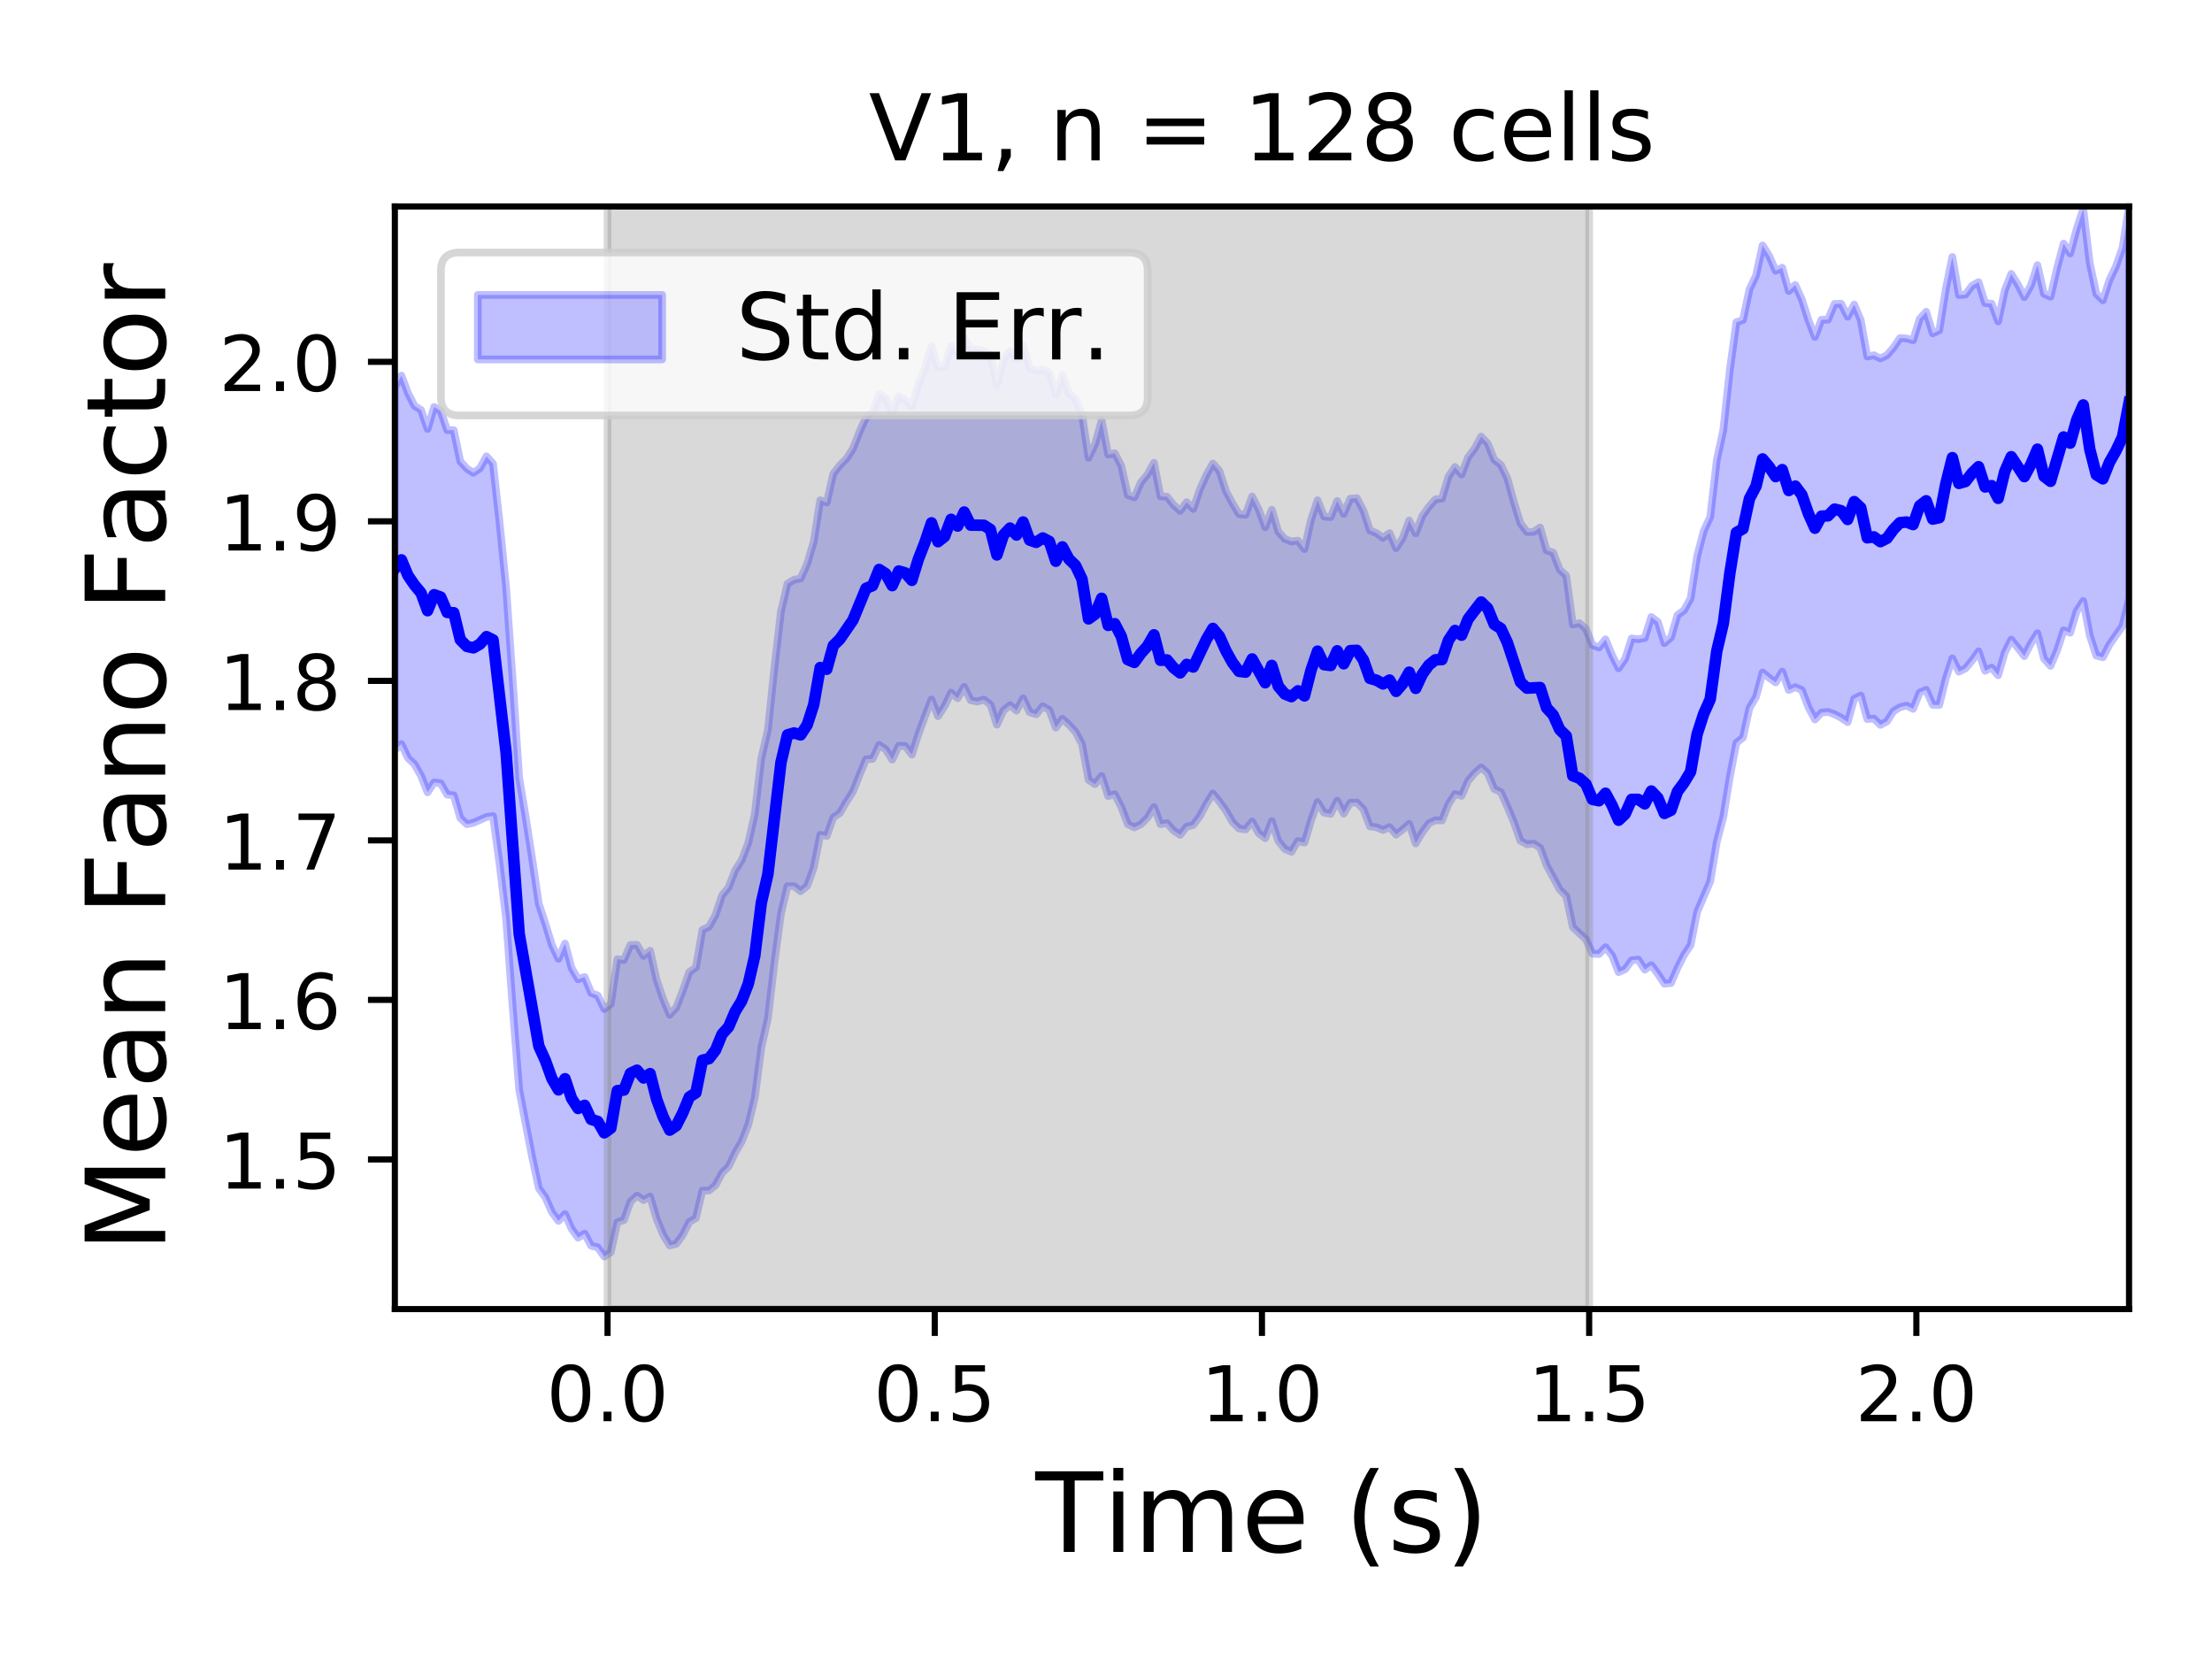 <?xml version="1.0" encoding="utf-8" standalone="no"?>
<!DOCTYPE svg PUBLIC "-//W3C//DTD SVG 1.1//EN"
  "http://www.w3.org/Graphics/SVG/1.1/DTD/svg11.dtd">
<!-- Created with matplotlib (https://matplotlib.org/) -->
<svg height="216pt" version="1.1" viewBox="0 0 288 216" width="288pt" xmlns="http://www.w3.org/2000/svg" xmlns:xlink="http://www.w3.org/1999/xlink">
 <defs>
  <style type="text/css">
*{stroke-linecap:butt;stroke-linejoin:round;}
  </style>
 </defs>
 <g id="figure_1">
  <g id="patch_1">
   <path d="M 0 216 
L 288 216 
L 288 0 
L 0 0 
z
" style="fill:#ffffff;"/>
  </g>
  <g id="axes_1">
   <g id="patch_2">
    <path d="M 51.41 170.44 
L 277.2 170.44 
L 277.2 26.88 
L 51.41 26.88 
z
" style="fill:#ffffff;"/>
   </g>
   <g id="PolyCollection_1">
    <defs>
     <path d="M 51.41 -165.577 
L 51.41 -118.359 
L 52.262 -119.114 
L 53.114 -117.32 
L 53.966 -116.5 
L 54.818 -114.998 
L 55.67 -112.841 
L 56.522 -114.127 
L 57.374 -114.02 
L 58.226 -112.541 
L 59.078 -112.455 
L 59.93 -109.5 
L 60.782 -108.689 
L 61.634 -108.869 
L 62.486 -109.247 
L 63.339 -109.632 
L 64.191 -109.759 
L 65.043 -103.553 
L 65.895 -96.433 
L 66.747 -84.932 
L 67.599 -74.127 
L 68.451 -69.656 
L 69.303 -65.283 
L 70.155 -61.294 
L 71.007 -60.107 
L 71.859 -58.182 
L 72.711 -57.038 
L 73.563 -57.94 
L 74.415 -56.023 
L 75.267 -54.857 
L 76.119 -55.382 
L 76.971 -53.804 
L 77.823 -53.605 
L 78.675 -52.396 
L 79.527 -52.961 
L 80.379 -56.876 
L 81.231 -57.145 
L 82.083 -59.54 
L 82.935 -60.335 
L 83.787 -59.758 
L 84.639 -60.212 
L 85.492 -57.316 
L 86.344 -55.234 
L 87.196 -53.839 
L 88.048 -54.046 
L 88.9 -55.223 
L 89.752 -56.908 
L 90.604 -57.401 
L 91.456 -60.986 
L 92.308 -60.987 
L 93.16 -61.684 
L 94.012 -63.283 
L 94.864 -64.126 
L 95.716 -65.911 
L 96.568 -67.382 
L 97.42 -69.535 
L 98.272 -73.061 
L 99.124 -79.612 
L 99.976 -83.377 
L 100.828 -90.677 
L 101.68 -97.063 
L 102.532 -100.629 
L 103.384 -100.62 
L 104.236 -99.961 
L 105.088 -100.649 
L 105.94 -103.004 
L 106.792 -107.308 
L 107.644 -107.165 
L 108.497 -109.56 
L 109.349 -110.148 
L 110.201 -111.606 
L 111.053 -112.936 
L 111.905 -115.094 
L 112.757 -117.15 
L 113.609 -117.194 
L 114.461 -119.012 
L 115.313 -118.433 
L 116.165 -117.094 
L 117.017 -118.903 
L 117.869 -118.864 
L 118.721 -117.753 
L 119.573 -120.405 
L 120.425 -122.73 
L 121.277 -124.925 
L 122.129 -122.757 
L 122.981 -124.051 
L 123.833 -125.819 
L 124.685 -125.101 
L 125.537 -126.578 
L 126.389 -124.825 
L 127.241 -124.653 
L 128.093 -124.925 
L 128.945 -124.281 
L 129.797 -121.647 
L 130.65 -123.494 
L 131.502 -124.196 
L 132.354 -123.481 
L 133.206 -125.081 
L 134.058 -123.271 
L 134.91 -122.996 
L 135.762 -124.049 
L 136.614 -123.558 
L 137.466 -121.262 
L 138.318 -122.421 
L 139.17 -121.642 
L 140.022 -120.726 
L 140.874 -119.131 
L 141.726 -114.46 
L 142.578 -113.909 
L 143.43 -114.975 
L 144.282 -112.343 
L 145.134 -112.603 
L 145.986 -110.95 
L 146.838 -108.695 
L 147.69 -108.271 
L 148.542 -108.684 
L 149.394 -109.526 
L 150.246 -110.929 
L 151.098 -108.682 
L 151.95 -108.828 
L 152.802 -107.856 
L 153.655 -107.298 
L 154.507 -108.375 
L 155.359 -108.583 
L 156.211 -109.737 
L 157.063 -111.31 
L 157.915 -112.699 
L 158.767 -111.632 
L 159.619 -110.461 
L 160.471 -108.974 
L 161.323 -108.129 
L 162.175 -108.006 
L 163.027 -109.045 
L 163.879 -107.515 
L 164.731 -106.873 
L 165.583 -109.093 
L 166.435 -106.514 
L 167.287 -105.453 
L 168.139 -105.097 
L 168.991 -106.501 
L 169.843 -106.293 
L 170.695 -109.17 
L 171.547 -111.577 
L 172.399 -110.183 
L 173.251 -110.039 
L 174.103 -111.751 
L 174.955 -110.062 
L 175.808 -111.495 
L 176.66 -111.514 
L 177.512 -110.635 
L 178.364 -108.409 
L 179.216 -108.288 
L 180.068 -107.934 
L 180.92 -108.314 
L 181.772 -107.337 
L 182.624 -108.006 
L 183.476 -108.739 
L 184.328 -106.19 
L 185.18 -107.634 
L 186.032 -108.793 
L 186.884 -109.203 
L 187.736 -109.172 
L 188.588 -111.313 
L 189.44 -112.619 
L 190.292 -112.378 
L 191.144 -114.336 
L 191.996 -115.343 
L 192.848 -116.088 
L 193.7 -115.329 
L 194.552 -113.277 
L 195.404 -112.879 
L 196.256 -110.986 
L 197.108 -108.934 
L 197.96 -106.531 
L 198.813 -106.073 
L 199.665 -106.161 
L 200.517 -105.642 
L 201.369 -103.334 
L 202.221 -101.785 
L 203.073 -100.188 
L 203.925 -99.318 
L 204.777 -95.308 
L 205.629 -94.484 
L 206.481 -93.722 
L 207.333 -91.829 
L 208.185 -91.785 
L 209.037 -92.677 
L 209.889 -91.603 
L 210.741 -89.43 
L 211.593 -89.805 
L 212.445 -90.971 
L 213.297 -91.063 
L 214.149 -89.75 
L 215.001 -90.348 
L 215.853 -89.206 
L 216.705 -87.921 
L 217.557 -88.002 
L 218.409 -89.977 
L 219.261 -91.666 
L 220.113 -92.959 
L 220.966 -97.255 
L 221.818 -99.266 
L 222.67 -101.24 
L 223.522 -106.373 
L 224.374 -109.644 
L 225.226 -114.889 
L 226.078 -119.284 
L 226.93 -119.976 
L 227.782 -123.841 
L 228.634 -125.27 
L 229.486 -128.442 
L 230.338 -127.756 
L 231.19 -127.145 
L 232.042 -128.567 
L 232.894 -126.165 
L 233.746 -126.536 
L 234.598 -126.16 
L 235.45 -123.938 
L 236.302 -122.329 
L 237.154 -123.226 
L 238.006 -123.31 
L 238.858 -123.003 
L 239.71 -122.564 
L 240.562 -121.976 
L 241.414 -125.028 
L 242.266 -125.451 
L 243.118 -122.378 
L 243.971 -122.446 
L 244.823 -121.622 
L 245.675 -122.071 
L 246.527 -123.406 
L 247.379 -123.919 
L 248.231 -124.128 
L 249.083 -123.709 
L 249.935 -125.821 
L 250.787 -126.188 
L 251.639 -124.233 
L 252.491 -124.203 
L 253.343 -127.675 
L 254.195 -130.279 
L 255.047 -128.546 
L 255.899 -128.969 
L 256.751 -129.988 
L 257.603 -131.194 
L 258.455 -128.664 
L 259.307 -129.077 
L 260.159 -128.079 
L 261.011 -131.021 
L 261.863 -132.728 
L 262.715 -131.671 
L 263.567 -130.576 
L 264.419 -132.231 
L 265.271 -133.554 
L 266.124 -130.248 
L 266.976 -129.305 
L 267.828 -131.306 
L 268.68 -133.929 
L 269.532 -133.615 
L 270.384 -136.448 
L 271.236 -137.754 
L 272.088 -133.268 
L 272.94 -130.643 
L 273.792 -130.418 
L 274.644 -132.073 
L 275.496 -133.288 
L 276.348 -134.493 
L 277.2 -138.051 
L 277.2 -189.12 
L 277.2 -189.12 
L 276.348 -183.727 
L 275.496 -181.317 
L 274.644 -179.526 
L 273.792 -176.9 
L 272.94 -177.734 
L 272.088 -181.731 
L 271.236 -188.799 
L 270.384 -186.187 
L 269.532 -182.992 
L 268.68 -184.282 
L 267.828 -181.093 
L 266.976 -177.362 
L 266.124 -177.734 
L 265.271 -181.477 
L 264.419 -178.819 
L 263.567 -177.314 
L 262.715 -178.966 
L 261.863 -180.343 
L 261.011 -178.155 
L 260.159 -174.152 
L 259.307 -176.467 
L 258.455 -176.537 
L 257.603 -179.27 
L 256.751 -178.795 
L 255.899 -177.641 
L 255.047 -177.579 
L 254.195 -182.543 
L 253.343 -178.356 
L 252.491 -172.997 
L 251.639 -172.592 
L 250.787 -175.408 
L 249.935 -174.456 
L 249.083 -171.696 
L 248.231 -171.935 
L 247.379 -171.987 
L 246.527 -170.733 
L 245.675 -169.743 
L 244.823 -169.333 
L 243.971 -169.754 
L 243.118 -169.576 
L 242.266 -174.323 
L 241.414 -176.348 
L 240.562 -174.758 
L 239.71 -176.451 
L 238.858 -176.426 
L 238.006 -174.376 
L 237.154 -174.367 
L 236.302 -172.127 
L 235.45 -174.332 
L 234.598 -177.003 
L 233.746 -178.895 
L 232.894 -178.105 
L 232.042 -181.143 
L 231.19 -180.747 
L 230.338 -182.698 
L 229.486 -184.044 
L 228.634 -180.127 
L 227.782 -178.334 
L 226.93 -174.328 
L 226.078 -174.045 
L 225.226 -167.846 
L 224.374 -160.012 
L 223.522 -156.076 
L 222.67 -148.692 
L 221.818 -146.843 
L 220.966 -143.58 
L 220.113 -138.077 
L 219.261 -136.526 
L 218.409 -135.92 
L 217.557 -133.005 
L 216.705 -132.26 
L 215.853 -135.006 
L 215.001 -135.669 
L 214.149 -132.937 
L 213.297 -132.778 
L 212.445 -132.872 
L 211.593 -130.217 
L 210.741 -128.984 
L 209.889 -130.68 
L 209.037 -132.76 
L 208.185 -131.698 
L 207.333 -132.016 
L 206.481 -134.13 
L 205.629 -134.874 
L 204.777 -134.684 
L 203.925 -141.044 
L 203.073 -141.832 
L 202.221 -144.046 
L 201.369 -144.335 
L 200.517 -147.329 
L 199.665 -146.741 
L 198.813 -146.732 
L 197.96 -147.871 
L 197.108 -150.627 
L 196.256 -153.714 
L 195.404 -155.476 
L 194.552 -156.138 
L 193.7 -158.246 
L 192.848 -159.151 
L 191.996 -157.586 
L 191.144 -156.46 
L 190.292 -154.215 
L 189.44 -155.21 
L 188.588 -153.947 
L 187.736 -151.069 
L 186.884 -150.984 
L 186.032 -150.008 
L 185.18 -148.801 
L 184.328 -146.556 
L 183.476 -148.231 
L 182.624 -145.939 
L 181.772 -144.627 
L 180.92 -146.596 
L 180.068 -145.974 
L 179.216 -146.591 
L 178.364 -146.94 
L 177.512 -149.521 
L 176.66 -151.147 
L 175.808 -151.077 
L 174.955 -149.095 
L 174.103 -150.779 
L 173.251 -148.67 
L 172.399 -148.733 
L 171.547 -150.865 
L 170.695 -148.317 
L 169.843 -144.498 
L 168.991 -145.608 
L 168.139 -145.498 
L 167.287 -145.823 
L 166.435 -146.786 
L 165.583 -149.631 
L 164.731 -147.343 
L 163.879 -149.666 
L 163.027 -151.361 
L 162.175 -148.975 
L 161.323 -149.062 
L 160.471 -150.464 
L 159.619 -152.049 
L 158.767 -154.674 
L 157.915 -155.658 
L 157.063 -154.148 
L 156.211 -152.242 
L 155.359 -149.728 
L 154.507 -150.618 
L 153.655 -149.477 
L 152.802 -150.246 
L 151.95 -151.33 
L 151.098 -151.377 
L 150.246 -155.754 
L 149.394 -154.212 
L 148.542 -153.182 
L 147.69 -151.24 
L 146.838 -151.537 
L 145.986 -155.37 
L 145.134 -156.992 
L 144.282 -156.81 
L 143.43 -161.224 
L 142.578 -158.164 
L 141.726 -156.381 
L 140.874 -162.076 
L 140.022 -164.054 
L 139.17 -164.767 
L 138.318 -167.175 
L 137.466 -164.593 
L 136.614 -167.467 
L 135.762 -167.866 
L 134.91 -167.778 
L 134.058 -168.095 
L 133.206 -170.992 
L 132.354 -169.198 
L 131.502 -170.294 
L 130.65 -169.194 
L 129.797 -165.856 
L 128.945 -169.858 
L 128.093 -170.3 
L 127.241 -170.527 
L 126.389 -170.428 
L 125.537 -172.085 
L 124.685 -169.921 
L 123.833 -170.956 
L 122.981 -168.234 
L 122.129 -168.185 
L 121.277 -170.925 
L 120.425 -168.044 
L 119.573 -166.01 
L 118.721 -163.128 
L 117.869 -163.952 
L 117.017 -164.408 
L 116.165 -162.408 
L 115.313 -164.179 
L 114.461 -164.705 
L 113.609 -162.302 
L 112.757 -161.645 
L 111.905 -159.744 
L 111.053 -157.595 
L 110.201 -156.26 
L 109.349 -155.418 
L 108.497 -154.334 
L 107.644 -150.567 
L 106.792 -150.871 
L 105.94 -145.449 
L 105.088 -142.561 
L 104.236 -140.673 
L 103.384 -140.518 
L 102.532 -140.007 
L 101.68 -136.386 
L 100.828 -129.062 
L 99.976 -120.947 
L 99.124 -117.287 
L 98.272 -110.027 
L 97.42 -106.234 
L 96.568 -104.001 
L 95.716 -102.68 
L 94.864 -100.478 
L 94.012 -99.423 
L 93.16 -96.861 
L 92.308 -95.337 
L 91.456 -94.935 
L 90.604 -90.033 
L 89.752 -89.434 
L 88.9 -87.018 
L 88.048 -84.816 
L 87.196 -83.875 
L 86.344 -85.92 
L 85.492 -88.436 
L 84.639 -92.215 
L 83.787 -91.539 
L 82.935 -92.985 
L 82.083 -92.974 
L 81.231 -91.003 
L 80.379 -91.12 
L 79.527 -85.271 
L 78.675 -84.616 
L 77.823 -86.384 
L 76.971 -86.717 
L 76.119 -88.792 
L 75.267 -88.503 
L 74.415 -89.962 
L 73.563 -93.151 
L 72.711 -91.155 
L 71.859 -92.942 
L 71.007 -95.731 
L 70.155 -98.31 
L 69.303 -104.085 
L 68.451 -109.581 
L 67.599 -114.709 
L 66.747 -127.442 
L 65.895 -139.549 
L 65.043 -147.968 
L 64.191 -155.622 
L 63.339 -156.591 
L 62.486 -155.022 
L 61.634 -154.436 
L 60.782 -154.993 
L 59.93 -155.921 
L 59.078 -159.99 
L 58.226 -159.99 
L 57.374 -162.5 
L 56.522 -163.008 
L 55.67 -160.14 
L 54.818 -162.61 
L 53.966 -163.16 
L 53.114 -164.828 
L 52.262 -167.096 
L 51.41 -165.577 
z
" id="mec19be8bbb" style="stroke:#0000ff;stroke-opacity:0.25;"/>
    </defs>
    <g clip-path="url(#p87fba5db5d)">
     <use style="fill:#0000ff;fill-opacity:0.25;stroke:#0000ff;stroke-opacity:0.25;" x="0" xlink:href="#mec19be8bbb" y="216"/>
    </g>
   </g>
   <g id="PolyCollection_2">
    <defs>
     <path d="M 79.101 -45.56 
L 79.101 -195.956 
L 206.907 -195.956 
L 206.907 -45.56 
L 206.907 -45.56 
L 79.101 -45.56 
z
" id="m554a698309" style="stroke:#808080;stroke-opacity:0.3;"/>
    </defs>
    <g clip-path="url(#p87fba5db5d)">
     <use style="fill:#808080;fill-opacity:0.3;stroke:#808080;stroke-opacity:0.3;" x="0" xlink:href="#m554a698309" y="216"/>
    </g>
   </g>
   <g id="matplotlib.axis_1">
    <g id="xtick_1">
     <g id="line2d_1">
      <defs>
       <path d="M 0 0 
L 0 3.5 
" id="m1510eb4ecc" style="stroke:#000000;stroke-width:0.8;"/>
      </defs>
      <g>
       <use style="stroke:#000000;stroke-width:0.8;" x="79.101" xlink:href="#m1510eb4ecc" y="170.44"/>
      </g>
     </g>
     <g id="text_1">
      <!-- 0.0 -->
      <defs>
       <path d="M 31.781 66.406 
Q 24.172 66.406 20.328 58.906 
Q 16.5 51.422 16.5 36.375 
Q 16.5 21.391 20.328 13.891 
Q 24.172 6.391 31.781 6.391 
Q 39.453 6.391 43.281 13.891 
Q 47.125 21.391 47.125 36.375 
Q 47.125 51.422 43.281 58.906 
Q 39.453 66.406 31.781 66.406 
z
M 31.781 74.219 
Q 44.047 74.219 50.516 64.516 
Q 56.984 54.828 56.984 36.375 
Q 56.984 17.969 50.516 8.266 
Q 44.047 -1.422 31.781 -1.422 
Q 19.531 -1.422 13.062 8.266 
Q 6.594 17.969 6.594 36.375 
Q 6.594 54.828 13.062 64.516 
Q 19.531 74.219 31.781 74.219 
z
" id="DejaVuSans-48"/>
       <path d="M 10.688 12.406 
L 21 12.406 
L 21 0 
L 10.688 0 
z
" id="DejaVuSans-46"/>
      </defs>
      <g transform="translate(71.15 185.038)scale(0.1 -0.1)">
       <use xlink:href="#DejaVuSans-48"/>
       <use x="63.623" xlink:href="#DejaVuSans-46"/>
       <use x="95.41" xlink:href="#DejaVuSans-48"/>
      </g>
     </g>
    </g>
    <g id="xtick_2">
     <g id="line2d_2">
      <g>
       <use style="stroke:#000000;stroke-width:0.8;" x="121.703" xlink:href="#m1510eb4ecc" y="170.44"/>
      </g>
     </g>
     <g id="text_2">
      <!-- 0.5 -->
      <defs>
       <path d="M 10.797 72.906 
L 49.516 72.906 
L 49.516 64.594 
L 19.828 64.594 
L 19.828 46.734 
Q 21.969 47.469 24.109 47.828 
Q 26.266 48.188 28.422 48.188 
Q 40.625 48.188 47.75 41.5 
Q 54.891 34.812 54.891 23.391 
Q 54.891 11.625 47.562 5.094 
Q 40.234 -1.422 26.906 -1.422 
Q 22.312 -1.422 17.547 -0.641 
Q 12.797 0.141 7.719 1.703 
L 7.719 11.625 
Q 12.109 9.234 16.797 8.062 
Q 21.484 6.891 26.703 6.891 
Q 35.156 6.891 40.078 11.328 
Q 45.016 15.766 45.016 23.391 
Q 45.016 31 40.078 35.438 
Q 35.156 39.891 26.703 39.891 
Q 22.75 39.891 18.812 39.016 
Q 14.891 38.141 10.797 36.281 
z
" id="DejaVuSans-53"/>
      </defs>
      <g transform="translate(113.752 185.038)scale(0.1 -0.1)">
       <use xlink:href="#DejaVuSans-48"/>
       <use x="63.623" xlink:href="#DejaVuSans-46"/>
       <use x="95.41" xlink:href="#DejaVuSans-53"/>
      </g>
     </g>
    </g>
    <g id="xtick_3">
     <g id="line2d_3">
      <g>
       <use style="stroke:#000000;stroke-width:0.8;" x="164.305" xlink:href="#m1510eb4ecc" y="170.44"/>
      </g>
     </g>
     <g id="text_3">
      <!-- 1.0 -->
      <defs>
       <path d="M 12.406 8.297 
L 28.516 8.297 
L 28.516 63.922 
L 10.984 60.406 
L 10.984 69.391 
L 28.422 72.906 
L 38.281 72.906 
L 38.281 8.297 
L 54.391 8.297 
L 54.391 0 
L 12.406 0 
z
" id="DejaVuSans-49"/>
      </defs>
      <g transform="translate(156.353 185.038)scale(0.1 -0.1)">
       <use xlink:href="#DejaVuSans-49"/>
       <use x="63.623" xlink:href="#DejaVuSans-46"/>
       <use x="95.41" xlink:href="#DejaVuSans-48"/>
      </g>
     </g>
    </g>
    <g id="xtick_4">
     <g id="line2d_4">
      <g>
       <use style="stroke:#000000;stroke-width:0.8;" x="206.907" xlink:href="#m1510eb4ecc" y="170.44"/>
      </g>
     </g>
     <g id="text_4">
      <!-- 1.5 -->
      <g transform="translate(198.955 185.038)scale(0.1 -0.1)">
       <use xlink:href="#DejaVuSans-49"/>
       <use x="63.623" xlink:href="#DejaVuSans-46"/>
       <use x="95.41" xlink:href="#DejaVuSans-53"/>
      </g>
     </g>
    </g>
    <g id="xtick_5">
     <g id="line2d_5">
      <g>
       <use style="stroke:#000000;stroke-width:0.8;" x="249.509" xlink:href="#m1510eb4ecc" y="170.44"/>
      </g>
     </g>
     <g id="text_5">
      <!-- 2.0 -->
      <defs>
       <path d="M 19.188 8.297 
L 53.609 8.297 
L 53.609 0 
L 7.328 0 
L 7.328 8.297 
Q 12.938 14.109 22.625 23.891 
Q 32.328 33.688 34.812 36.531 
Q 39.547 41.844 41.422 45.531 
Q 43.312 49.219 43.312 52.781 
Q 43.312 58.594 39.234 62.25 
Q 35.156 65.922 28.609 65.922 
Q 23.969 65.922 18.812 64.312 
Q 13.672 62.703 7.812 59.422 
L 7.812 69.391 
Q 13.766 71.781 18.938 73 
Q 24.125 74.219 28.422 74.219 
Q 39.75 74.219 46.484 68.547 
Q 53.219 62.891 53.219 53.422 
Q 53.219 48.922 51.531 44.891 
Q 49.859 40.875 45.406 35.406 
Q 44.188 33.984 37.641 27.219 
Q 31.109 20.453 19.188 8.297 
z
" id="DejaVuSans-50"/>
      </defs>
      <g transform="translate(241.557 185.038)scale(0.1 -0.1)">
       <use xlink:href="#DejaVuSans-50"/>
       <use x="63.623" xlink:href="#DejaVuSans-46"/>
       <use x="95.41" xlink:href="#DejaVuSans-48"/>
      </g>
     </g>
    </g>
    <g id="text_6">
     <!-- Time (s) -->
     <defs>
      <path d="M -0.297 72.906 
L 61.375 72.906 
L 61.375 64.594 
L 35.5 64.594 
L 35.5 0 
L 25.594 0 
L 25.594 64.594 
L -0.297 64.594 
z
" id="DejaVuSans-84"/>
      <path d="M 9.422 54.688 
L 18.406 54.688 
L 18.406 0 
L 9.422 0 
z
M 9.422 75.984 
L 18.406 75.984 
L 18.406 64.594 
L 9.422 64.594 
z
" id="DejaVuSans-105"/>
      <path d="M 52 44.188 
Q 55.375 50.25 60.062 53.125 
Q 64.75 56 71.094 56 
Q 79.641 56 84.281 50.016 
Q 88.922 44.047 88.922 33.016 
L 88.922 0 
L 79.891 0 
L 79.891 32.719 
Q 79.891 40.578 77.094 44.375 
Q 74.312 48.188 68.609 48.188 
Q 61.625 48.188 57.562 43.547 
Q 53.516 38.922 53.516 30.906 
L 53.516 0 
L 44.484 0 
L 44.484 32.719 
Q 44.484 40.625 41.703 44.406 
Q 38.922 48.188 33.109 48.188 
Q 26.219 48.188 22.156 43.531 
Q 18.109 38.875 18.109 30.906 
L 18.109 0 
L 9.078 0 
L 9.078 54.688 
L 18.109 54.688 
L 18.109 46.188 
Q 21.188 51.219 25.484 53.609 
Q 29.781 56 35.688 56 
Q 41.656 56 45.828 52.969 
Q 50 49.953 52 44.188 
z
" id="DejaVuSans-109"/>
      <path d="M 56.203 29.594 
L 56.203 25.203 
L 14.891 25.203 
Q 15.484 15.922 20.484 11.062 
Q 25.484 6.203 34.422 6.203 
Q 39.594 6.203 44.453 7.469 
Q 49.312 8.734 54.109 11.281 
L 54.109 2.781 
Q 49.266 0.734 44.188 -0.344 
Q 39.109 -1.422 33.891 -1.422 
Q 20.797 -1.422 13.156 6.188 
Q 5.516 13.812 5.516 26.812 
Q 5.516 40.234 12.766 48.109 
Q 20.016 56 32.328 56 
Q 43.359 56 49.781 48.891 
Q 56.203 41.797 56.203 29.594 
z
M 47.219 32.234 
Q 47.125 39.594 43.094 43.984 
Q 39.062 48.391 32.422 48.391 
Q 24.906 48.391 20.391 44.141 
Q 15.875 39.891 15.188 32.172 
z
" id="DejaVuSans-101"/>
      <path id="DejaVuSans-32"/>
      <path d="M 31 75.875 
Q 24.469 64.656 21.281 53.656 
Q 18.109 42.672 18.109 31.391 
Q 18.109 20.125 21.312 9.062 
Q 24.516 -2 31 -13.188 
L 23.188 -13.188 
Q 15.875 -1.703 12.234 9.375 
Q 8.594 20.453 8.594 31.391 
Q 8.594 42.281 12.203 53.312 
Q 15.828 64.359 23.188 75.875 
z
" id="DejaVuSans-40"/>
      <path d="M 44.281 53.078 
L 44.281 44.578 
Q 40.484 46.531 36.375 47.5 
Q 32.281 48.484 27.875 48.484 
Q 21.188 48.484 17.844 46.438 
Q 14.5 44.391 14.5 40.281 
Q 14.5 37.156 16.891 35.375 
Q 19.281 33.594 26.516 31.984 
L 29.594 31.297 
Q 39.156 29.25 43.188 25.516 
Q 47.219 21.781 47.219 15.094 
Q 47.219 7.469 41.188 3.016 
Q 35.156 -1.422 24.609 -1.422 
Q 20.219 -1.422 15.453 -0.562 
Q 10.688 0.297 5.422 2 
L 5.422 11.281 
Q 10.406 8.688 15.234 7.391 
Q 20.062 6.109 24.812 6.109 
Q 31.156 6.109 34.562 8.281 
Q 37.984 10.453 37.984 14.406 
Q 37.984 18.062 35.516 20.016 
Q 33.062 21.969 24.703 23.781 
L 21.578 24.516 
Q 13.234 26.266 9.516 29.906 
Q 5.812 33.547 5.812 39.891 
Q 5.812 47.609 11.281 51.797 
Q 16.75 56 26.812 56 
Q 31.781 56 36.172 55.266 
Q 40.578 54.547 44.281 53.078 
z
" id="DejaVuSans-115"/>
      <path d="M 8.016 75.875 
L 15.828 75.875 
Q 23.141 64.359 26.781 53.312 
Q 30.422 42.281 30.422 31.391 
Q 30.422 20.453 26.781 9.375 
Q 23.141 -1.703 15.828 -13.188 
L 8.016 -13.188 
Q 14.5 -2 17.703 9.062 
Q 20.906 20.125 20.906 31.391 
Q 20.906 42.672 17.703 53.656 
Q 14.5 64.656 8.016 75.875 
z
" id="DejaVuSans-41"/>
     </defs>
     <g transform="translate(134.81 202.06)scale(0.144 -0.144)">
      <use xlink:href="#DejaVuSans-84"/>
      <use x="61.037" xlink:href="#DejaVuSans-105"/>
      <use x="88.82" xlink:href="#DejaVuSans-109"/>
      <use x="186.232" xlink:href="#DejaVuSans-101"/>
      <use x="247.756" xlink:href="#DejaVuSans-32"/>
      <use x="279.543" xlink:href="#DejaVuSans-40"/>
      <use x="318.557" xlink:href="#DejaVuSans-115"/>
      <use x="370.656" xlink:href="#DejaVuSans-41"/>
     </g>
    </g>
   </g>
   <g id="matplotlib.axis_2">
    <g id="ytick_1">
     <g id="line2d_6">
      <defs>
       <path d="M 0 0 
L -3.5 0 
" id="meaa78fe9c7" style="stroke:#000000;stroke-width:0.8;"/>
      </defs>
      <g>
       <use style="stroke:#000000;stroke-width:0.8;" x="51.41" xlink:href="#meaa78fe9c7" y="150.954"/>
      </g>
     </g>
     <g id="text_7">
      <!-- 1.5 -->
      <g transform="translate(28.507 154.754)scale(0.1 -0.1)">
       <use xlink:href="#DejaVuSans-49"/>
       <use x="63.623" xlink:href="#DejaVuSans-46"/>
       <use x="95.41" xlink:href="#DejaVuSans-53"/>
      </g>
     </g>
    </g>
    <g id="ytick_2">
     <g id="line2d_7">
      <g>
       <use style="stroke:#000000;stroke-width:0.8;" x="51.41" xlink:href="#meaa78fe9c7" y="130.185"/>
      </g>
     </g>
     <g id="text_8">
      <!-- 1.6 -->
      <defs>
       <path d="M 33.016 40.375 
Q 26.375 40.375 22.484 35.828 
Q 18.609 31.297 18.609 23.391 
Q 18.609 15.531 22.484 10.953 
Q 26.375 6.391 33.016 6.391 
Q 39.656 6.391 43.531 10.953 
Q 47.406 15.531 47.406 23.391 
Q 47.406 31.297 43.531 35.828 
Q 39.656 40.375 33.016 40.375 
z
M 52.594 71.297 
L 52.594 62.312 
Q 48.875 64.062 45.094 64.984 
Q 41.312 65.922 37.594 65.922 
Q 27.828 65.922 22.672 59.328 
Q 17.531 52.734 16.797 39.406 
Q 19.672 43.656 24.016 45.922 
Q 28.375 48.188 33.594 48.188 
Q 44.578 48.188 50.953 41.516 
Q 57.328 34.859 57.328 23.391 
Q 57.328 12.156 50.688 5.359 
Q 44.047 -1.422 33.016 -1.422 
Q 20.359 -1.422 13.672 8.266 
Q 6.984 17.969 6.984 36.375 
Q 6.984 53.656 15.188 63.938 
Q 23.391 74.219 37.203 74.219 
Q 40.922 74.219 44.703 73.484 
Q 48.484 72.75 52.594 71.297 
z
" id="DejaVuSans-54"/>
      </defs>
      <g transform="translate(28.507 133.985)scale(0.1 -0.1)">
       <use xlink:href="#DejaVuSans-49"/>
       <use x="63.623" xlink:href="#DejaVuSans-46"/>
       <use x="95.41" xlink:href="#DejaVuSans-54"/>
      </g>
     </g>
    </g>
    <g id="ytick_3">
     <g id="line2d_8">
      <g>
       <use style="stroke:#000000;stroke-width:0.8;" x="51.41" xlink:href="#meaa78fe9c7" y="109.417"/>
      </g>
     </g>
     <g id="text_9">
      <!-- 1.7 -->
      <defs>
       <path d="M 8.203 72.906 
L 55.078 72.906 
L 55.078 68.703 
L 28.609 0 
L 18.312 0 
L 43.219 64.594 
L 8.203 64.594 
z
" id="DejaVuSans-55"/>
      </defs>
      <g transform="translate(28.507 113.216)scale(0.1 -0.1)">
       <use xlink:href="#DejaVuSans-49"/>
       <use x="63.623" xlink:href="#DejaVuSans-46"/>
       <use x="95.41" xlink:href="#DejaVuSans-55"/>
      </g>
     </g>
    </g>
    <g id="ytick_4">
     <g id="line2d_9">
      <g>
       <use style="stroke:#000000;stroke-width:0.8;" x="51.41" xlink:href="#meaa78fe9c7" y="88.648"/>
      </g>
     </g>
     <g id="text_10">
      <!-- 1.8 -->
      <defs>
       <path d="M 31.781 34.625 
Q 24.75 34.625 20.719 30.859 
Q 16.703 27.094 16.703 20.516 
Q 16.703 13.922 20.719 10.156 
Q 24.75 6.391 31.781 6.391 
Q 38.812 6.391 42.859 10.172 
Q 46.922 13.969 46.922 20.516 
Q 46.922 27.094 42.891 30.859 
Q 38.875 34.625 31.781 34.625 
z
M 21.922 38.812 
Q 15.578 40.375 12.031 44.719 
Q 8.5 49.078 8.5 55.328 
Q 8.5 64.062 14.719 69.141 
Q 20.953 74.219 31.781 74.219 
Q 42.672 74.219 48.875 69.141 
Q 55.078 64.062 55.078 55.328 
Q 55.078 49.078 51.531 44.719 
Q 48 40.375 41.703 38.812 
Q 48.828 37.156 52.797 32.312 
Q 56.781 27.484 56.781 20.516 
Q 56.781 9.906 50.312 4.234 
Q 43.844 -1.422 31.781 -1.422 
Q 19.734 -1.422 13.25 4.234 
Q 6.781 9.906 6.781 20.516 
Q 6.781 27.484 10.781 32.312 
Q 14.797 37.156 21.922 38.812 
z
M 18.312 54.391 
Q 18.312 48.734 21.844 45.562 
Q 25.391 42.391 31.781 42.391 
Q 38.141 42.391 41.719 45.562 
Q 45.312 48.734 45.312 54.391 
Q 45.312 60.062 41.719 63.234 
Q 38.141 66.406 31.781 66.406 
Q 25.391 66.406 21.844 63.234 
Q 18.312 60.062 18.312 54.391 
z
" id="DejaVuSans-56"/>
      </defs>
      <g transform="translate(28.507 92.447)scale(0.1 -0.1)">
       <use xlink:href="#DejaVuSans-49"/>
       <use x="63.623" xlink:href="#DejaVuSans-46"/>
       <use x="95.41" xlink:href="#DejaVuSans-56"/>
      </g>
     </g>
    </g>
    <g id="ytick_5">
     <g id="line2d_10">
      <g>
       <use style="stroke:#000000;stroke-width:0.8;" x="51.41" xlink:href="#meaa78fe9c7" y="67.879"/>
      </g>
     </g>
     <g id="text_11">
      <!-- 1.9 -->
      <defs>
       <path d="M 10.984 1.516 
L 10.984 10.5 
Q 14.703 8.734 18.5 7.812 
Q 22.312 6.891 25.984 6.891 
Q 35.75 6.891 40.891 13.453 
Q 46.047 20.016 46.781 33.406 
Q 43.953 29.203 39.594 26.953 
Q 35.25 24.703 29.984 24.703 
Q 19.047 24.703 12.672 31.312 
Q 6.297 37.938 6.297 49.422 
Q 6.297 60.641 12.938 67.422 
Q 19.578 74.219 30.609 74.219 
Q 43.266 74.219 49.922 64.516 
Q 56.594 54.828 56.594 36.375 
Q 56.594 19.141 48.406 8.859 
Q 40.234 -1.422 26.422 -1.422 
Q 22.703 -1.422 18.891 -0.688 
Q 15.094 0.047 10.984 1.516 
z
M 30.609 32.422 
Q 37.25 32.422 41.125 36.953 
Q 45.016 41.5 45.016 49.422 
Q 45.016 57.281 41.125 61.844 
Q 37.25 66.406 30.609 66.406 
Q 23.969 66.406 20.094 61.844 
Q 16.219 57.281 16.219 49.422 
Q 16.219 41.5 20.094 36.953 
Q 23.969 32.422 30.609 32.422 
z
" id="DejaVuSans-57"/>
      </defs>
      <g transform="translate(28.507 71.678)scale(0.1 -0.1)">
       <use xlink:href="#DejaVuSans-49"/>
       <use x="63.623" xlink:href="#DejaVuSans-46"/>
       <use x="95.41" xlink:href="#DejaVuSans-57"/>
      </g>
     </g>
    </g>
    <g id="ytick_6">
     <g id="line2d_11">
      <g>
       <use style="stroke:#000000;stroke-width:0.8;" x="51.41" xlink:href="#meaa78fe9c7" y="47.11"/>
      </g>
     </g>
     <g id="text_12">
      <!-- 2.0 -->
      <g transform="translate(28.507 50.909)scale(0.1 -0.1)">
       <use xlink:href="#DejaVuSans-50"/>
       <use x="63.623" xlink:href="#DejaVuSans-46"/>
       <use x="95.41" xlink:href="#DejaVuSans-48"/>
      </g>
     </g>
    </g>
    <g id="text_13">
     <!-- Mean Fano Factor -->
     <defs>
      <path d="M 9.812 72.906 
L 24.516 72.906 
L 43.109 23.297 
L 61.812 72.906 
L 76.516 72.906 
L 76.516 0 
L 66.891 0 
L 66.891 64.016 
L 48.094 14.016 
L 38.188 14.016 
L 19.391 64.016 
L 19.391 0 
L 9.812 0 
z
" id="DejaVuSans-77"/>
      <path d="M 34.281 27.484 
Q 23.391 27.484 19.188 25 
Q 14.984 22.516 14.984 16.5 
Q 14.984 11.719 18.141 8.906 
Q 21.297 6.109 26.703 6.109 
Q 34.188 6.109 38.703 11.406 
Q 43.219 16.703 43.219 25.484 
L 43.219 27.484 
z
M 52.203 31.203 
L 52.203 0 
L 43.219 0 
L 43.219 8.297 
Q 40.141 3.328 35.547 0.953 
Q 30.953 -1.422 24.312 -1.422 
Q 15.922 -1.422 10.953 3.297 
Q 6 8.016 6 15.922 
Q 6 25.141 12.172 29.828 
Q 18.359 34.516 30.609 34.516 
L 43.219 34.516 
L 43.219 35.406 
Q 43.219 41.609 39.141 45 
Q 35.062 48.391 27.688 48.391 
Q 23 48.391 18.547 47.266 
Q 14.109 46.141 10.016 43.891 
L 10.016 52.203 
Q 14.938 54.109 19.578 55.047 
Q 24.219 56 28.609 56 
Q 40.484 56 46.344 49.844 
Q 52.203 43.703 52.203 31.203 
z
" id="DejaVuSans-97"/>
      <path d="M 54.891 33.016 
L 54.891 0 
L 45.906 0 
L 45.906 32.719 
Q 45.906 40.484 42.875 44.328 
Q 39.844 48.188 33.797 48.188 
Q 26.516 48.188 22.312 43.547 
Q 18.109 38.922 18.109 30.906 
L 18.109 0 
L 9.078 0 
L 9.078 54.688 
L 18.109 54.688 
L 18.109 46.188 
Q 21.344 51.125 25.703 53.562 
Q 30.078 56 35.797 56 
Q 45.219 56 50.047 50.172 
Q 54.891 44.344 54.891 33.016 
z
" id="DejaVuSans-110"/>
      <path d="M 9.812 72.906 
L 51.703 72.906 
L 51.703 64.594 
L 19.672 64.594 
L 19.672 43.109 
L 48.578 43.109 
L 48.578 34.812 
L 19.672 34.812 
L 19.672 0 
L 9.812 0 
z
" id="DejaVuSans-70"/>
      <path d="M 30.609 48.391 
Q 23.391 48.391 19.188 42.75 
Q 14.984 37.109 14.984 27.297 
Q 14.984 17.484 19.156 11.844 
Q 23.344 6.203 30.609 6.203 
Q 37.797 6.203 41.984 11.859 
Q 46.188 17.531 46.188 27.297 
Q 46.188 37.016 41.984 42.703 
Q 37.797 48.391 30.609 48.391 
z
M 30.609 56 
Q 42.328 56 49.016 48.375 
Q 55.719 40.766 55.719 27.297 
Q 55.719 13.875 49.016 6.219 
Q 42.328 -1.422 30.609 -1.422 
Q 18.844 -1.422 12.172 6.219 
Q 5.516 13.875 5.516 27.297 
Q 5.516 40.766 12.172 48.375 
Q 18.844 56 30.609 56 
z
" id="DejaVuSans-111"/>
      <path d="M 48.781 52.594 
L 48.781 44.188 
Q 44.969 46.297 41.141 47.344 
Q 37.312 48.391 33.406 48.391 
Q 24.656 48.391 19.812 42.844 
Q 14.984 37.312 14.984 27.297 
Q 14.984 17.281 19.812 11.734 
Q 24.656 6.203 33.406 6.203 
Q 37.312 6.203 41.141 7.25 
Q 44.969 8.297 48.781 10.406 
L 48.781 2.094 
Q 45.016 0.344 40.984 -0.531 
Q 36.969 -1.422 32.422 -1.422 
Q 20.062 -1.422 12.781 6.344 
Q 5.516 14.109 5.516 27.297 
Q 5.516 40.672 12.859 48.328 
Q 20.219 56 33.016 56 
Q 37.156 56 41.109 55.141 
Q 45.062 54.297 48.781 52.594 
z
" id="DejaVuSans-99"/>
      <path d="M 18.312 70.219 
L 18.312 54.688 
L 36.812 54.688 
L 36.812 47.703 
L 18.312 47.703 
L 18.312 18.016 
Q 18.312 11.328 20.141 9.422 
Q 21.969 7.516 27.594 7.516 
L 36.812 7.516 
L 36.812 0 
L 27.594 0 
Q 17.188 0 13.234 3.875 
Q 9.281 7.766 9.281 18.016 
L 9.281 47.703 
L 2.688 47.703 
L 2.688 54.688 
L 9.281 54.688 
L 9.281 70.219 
z
" id="DejaVuSans-116"/>
      <path d="M 41.109 46.297 
Q 39.594 47.172 37.812 47.578 
Q 36.031 48 33.891 48 
Q 26.266 48 22.188 43.047 
Q 18.109 38.094 18.109 28.812 
L 18.109 0 
L 9.078 0 
L 9.078 54.688 
L 18.109 54.688 
L 18.109 46.188 
Q 20.953 51.172 25.484 53.578 
Q 30.031 56 36.531 56 
Q 37.453 56 38.578 55.875 
Q 39.703 55.766 41.062 55.516 
z
" id="DejaVuSans-114"/>
     </defs>
     <g transform="translate(21.512 163.056)rotate(-90)scale(0.144 -0.144)">
      <use xlink:href="#DejaVuSans-77"/>
      <use x="86.279" xlink:href="#DejaVuSans-101"/>
      <use x="147.803" xlink:href="#DejaVuSans-97"/>
      <use x="209.082" xlink:href="#DejaVuSans-110"/>
      <use x="272.461" xlink:href="#DejaVuSans-32"/>
      <use x="304.248" xlink:href="#DejaVuSans-70"/>
      <use x="361.627" xlink:href="#DejaVuSans-97"/>
      <use x="422.906" xlink:href="#DejaVuSans-110"/>
      <use x="486.285" xlink:href="#DejaVuSans-111"/>
      <use x="547.467" xlink:href="#DejaVuSans-32"/>
      <use x="579.254" xlink:href="#DejaVuSans-70"/>
      <use x="636.633" xlink:href="#DejaVuSans-97"/>
      <use x="697.912" xlink:href="#DejaVuSans-99"/>
      <use x="752.893" xlink:href="#DejaVuSans-116"/>
      <use x="792.102" xlink:href="#DejaVuSans-111"/>
      <use x="853.283" xlink:href="#DejaVuSans-114"/>
     </g>
    </g>
   </g>
   <g id="line2d_12">
    <path clip-path="url(#p87fba5db5d)" d="M 51.41 74.032 
L 52.262 72.895 
L 53.114 74.926 
L 53.966 76.17 
L 54.818 77.196 
L 55.67 79.51 
L 56.522 77.432 
L 57.374 77.74 
L 58.226 79.735 
L 59.078 79.777 
L 59.93 83.29 
L 60.782 84.159 
L 61.634 84.348 
L 62.486 83.865 
L 63.339 82.888 
L 64.191 83.309 
L 65.895 98.009 
L 67.599 121.582 
L 70.155 136.198 
L 71.007 138.081 
L 71.859 140.438 
L 72.711 141.903 
L 73.563 140.455 
L 74.415 143.007 
L 75.267 144.32 
L 76.119 143.913 
L 76.971 145.74 
L 77.823 146.005 
L 78.675 147.494 
L 79.527 146.884 
L 80.379 142.002 
L 81.231 141.926 
L 82.083 139.743 
L 82.935 139.34 
L 83.787 140.352 
L 84.639 139.786 
L 85.492 143.124 
L 86.344 145.423 
L 87.196 147.143 
L 88.048 146.569 
L 88.9 144.88 
L 89.752 142.829 
L 90.604 142.283 
L 91.456 138.039 
L 92.308 137.838 
L 93.16 136.728 
L 94.012 134.647 
L 94.864 133.698 
L 95.716 131.705 
L 96.568 130.309 
L 97.42 128.116 
L 98.272 124.456 
L 99.124 117.55 
L 99.976 113.838 
L 101.68 99.276 
L 102.532 95.682 
L 103.384 95.431 
L 104.236 95.683 
L 105.088 94.395 
L 105.94 91.773 
L 106.792 86.91 
L 107.644 87.134 
L 108.497 84.053 
L 109.349 83.217 
L 111.053 80.734 
L 112.757 76.602 
L 113.609 76.252 
L 114.461 74.141 
L 115.313 74.694 
L 116.165 76.249 
L 117.017 74.345 
L 117.869 74.592 
L 118.721 75.559 
L 119.573 72.793 
L 120.425 70.613 
L 121.277 68.075 
L 122.129 70.529 
L 122.981 69.858 
L 123.833 67.613 
L 124.685 68.489 
L 125.537 66.668 
L 126.389 68.374 
L 128.093 68.387 
L 128.945 68.93 
L 129.797 72.249 
L 130.65 69.656 
L 131.502 68.755 
L 132.354 69.661 
L 133.206 67.964 
L 134.058 70.317 
L 134.91 70.613 
L 135.762 70.043 
L 136.614 70.488 
L 137.466 73.072 
L 138.318 71.202 
L 139.17 72.795 
L 140.022 73.61 
L 140.874 75.396 
L 141.726 80.579 
L 142.578 79.963 
L 143.43 77.9 
L 144.282 81.424 
L 145.134 81.202 
L 145.986 82.84 
L 146.838 85.884 
L 147.69 86.245 
L 148.542 85.067 
L 149.394 84.131 
L 150.246 82.658 
L 151.098 85.971 
L 151.95 85.921 
L 152.802 86.949 
L 153.655 87.612 
L 154.507 86.504 
L 155.359 86.844 
L 157.063 83.271 
L 157.915 81.821 
L 158.767 82.847 
L 159.619 84.745 
L 160.471 86.281 
L 161.323 87.405 
L 162.175 87.51 
L 163.027 85.797 
L 164.731 88.892 
L 165.583 86.638 
L 166.435 89.35 
L 167.287 90.362 
L 168.139 90.702 
L 168.991 89.946 
L 169.843 90.605 
L 170.695 87.256 
L 171.547 84.779 
L 172.399 86.542 
L 173.251 86.646 
L 174.103 84.735 
L 174.955 86.422 
L 175.808 84.714 
L 176.66 84.67 
L 177.512 85.922 
L 178.364 88.325 
L 179.216 88.56 
L 180.068 89.046 
L 180.92 88.545 
L 181.772 90.018 
L 182.624 89.028 
L 183.476 87.515 
L 184.328 89.627 
L 185.18 87.783 
L 186.032 86.6 
L 186.884 85.906 
L 187.736 85.88 
L 188.588 83.37 
L 189.44 82.085 
L 190.292 82.704 
L 191.144 80.602 
L 192.848 78.38 
L 193.7 79.213 
L 194.552 81.293 
L 195.404 81.822 
L 196.256 83.65 
L 197.96 88.799 
L 198.813 89.598 
L 200.517 89.514 
L 201.369 92.165 
L 202.221 93.084 
L 203.073 94.99 
L 203.925 95.819 
L 204.777 101.004 
L 205.629 101.321 
L 206.481 102.074 
L 207.333 104.078 
L 208.185 104.258 
L 209.037 103.281 
L 209.889 104.858 
L 210.741 106.793 
L 211.593 105.989 
L 212.445 104.078 
L 213.297 104.079 
L 214.149 104.657 
L 215.001 102.992 
L 215.853 103.894 
L 216.705 105.909 
L 217.557 105.496 
L 218.409 103.051 
L 219.261 101.904 
L 220.113 100.482 
L 220.966 95.582 
L 221.818 92.945 
L 222.67 91.034 
L 223.522 84.776 
L 224.374 81.172 
L 225.226 74.632 
L 226.078 69.336 
L 226.93 68.848 
L 227.782 64.912 
L 228.634 63.301 
L 229.486 59.757 
L 230.338 60.773 
L 231.19 62.054 
L 232.042 61.145 
L 232.894 63.865 
L 233.746 63.285 
L 234.598 64.419 
L 235.45 66.865 
L 236.302 68.772 
L 237.154 67.203 
L 238.006 67.157 
L 238.858 66.286 
L 239.71 66.493 
L 240.562 67.633 
L 241.414 65.312 
L 242.266 66.113 
L 243.118 70.023 
L 243.971 69.9 
L 244.823 70.522 
L 245.675 70.093 
L 246.527 68.931 
L 247.379 68.047 
L 248.231 67.968 
L 249.083 68.297 
L 249.935 65.861 
L 250.787 65.202 
L 251.639 67.587 
L 252.491 67.4 
L 253.343 62.985 
L 254.195 59.589 
L 255.047 62.938 
L 255.899 62.695 
L 256.751 61.609 
L 257.603 60.768 
L 258.455 63.4 
L 259.307 63.228 
L 260.159 64.884 
L 261.011 61.412 
L 261.863 59.464 
L 263.567 62.055 
L 264.419 60.475 
L 265.271 58.484 
L 266.124 62.009 
L 266.976 62.666 
L 268.68 56.894 
L 269.532 57.696 
L 270.384 54.683 
L 271.236 52.724 
L 272.088 58.501 
L 272.94 61.812 
L 273.792 62.341 
L 274.644 60.2 
L 275.496 58.698 
L 276.348 56.89 
L 277.2 52.414 
L 277.2 52.414 
" style="fill:none;stroke:#0000ff;stroke-linecap:square;stroke-width:1.5;"/>
   </g>
   <g id="patch_3">
    <path d="M 51.41 170.44 
L 51.41 26.88 
" style="fill:none;stroke:#000000;stroke-linecap:square;stroke-linejoin:miter;stroke-width:0.8;"/>
   </g>
   <g id="patch_4">
    <path d="M 277.2 170.44 
L 277.2 26.88 
" style="fill:none;stroke:#000000;stroke-linecap:square;stroke-linejoin:miter;stroke-width:0.8;"/>
   </g>
   <g id="patch_5">
    <path d="M 51.41 170.44 
L 277.2 170.44 
" style="fill:none;stroke:#000000;stroke-linecap:square;stroke-linejoin:miter;stroke-width:0.8;"/>
   </g>
   <g id="patch_6">
    <path d="M 51.41 26.88 
L 277.2 26.88 
" style="fill:none;stroke:#000000;stroke-linecap:square;stroke-linejoin:miter;stroke-width:0.8;"/>
   </g>
   <g id="text_14">
    <!-- V1, n = 128 cells -->
    <defs>
     <path d="M 28.609 0 
L 0.781 72.906 
L 11.078 72.906 
L 34.188 11.531 
L 57.328 72.906 
L 67.578 72.906 
L 39.797 0 
z
" id="DejaVuSans-86"/>
     <path d="M 11.719 12.406 
L 22.016 12.406 
L 22.016 4 
L 14.016 -11.625 
L 7.719 -11.625 
L 11.719 4 
z
" id="DejaVuSans-44"/>
     <path d="M 10.594 45.406 
L 73.188 45.406 
L 73.188 37.203 
L 10.594 37.203 
z
M 10.594 25.484 
L 73.188 25.484 
L 73.188 17.188 
L 10.594 17.188 
z
" id="DejaVuSans-61"/>
     <path d="M 9.422 75.984 
L 18.406 75.984 
L 18.406 0 
L 9.422 0 
z
" id="DejaVuSans-108"/>
    </defs>
    <g transform="translate(113.116 20.88)scale(0.12 -0.12)">
     <use xlink:href="#DejaVuSans-86"/>
     <use x="68.408" xlink:href="#DejaVuSans-49"/>
     <use x="132.031" xlink:href="#DejaVuSans-44"/>
     <use x="163.818" xlink:href="#DejaVuSans-32"/>
     <use x="195.605" xlink:href="#DejaVuSans-110"/>
     <use x="258.984" xlink:href="#DejaVuSans-32"/>
     <use x="290.771" xlink:href="#DejaVuSans-61"/>
     <use x="374.561" xlink:href="#DejaVuSans-32"/>
     <use x="406.348" xlink:href="#DejaVuSans-49"/>
     <use x="469.971" xlink:href="#DejaVuSans-50"/>
     <use x="533.594" xlink:href="#DejaVuSans-56"/>
     <use x="597.217" xlink:href="#DejaVuSans-32"/>
     <use x="629.004" xlink:href="#DejaVuSans-99"/>
     <use x="683.984" xlink:href="#DejaVuSans-101"/>
     <use x="745.508" xlink:href="#DejaVuSans-108"/>
     <use x="773.291" xlink:href="#DejaVuSans-108"/>
     <use x="801.074" xlink:href="#DejaVuSans-115"/>
    </g>
   </g>
   <g id="legend_1">
    <g id="patch_7">
     <path d="M 59.81 54.094 
L 147.022 54.094 
Q 149.422 54.094 149.422 51.694 
L 149.422 35.28 
Q 149.422 32.88 147.022 32.88 
L 59.81 32.88 
Q 57.41 32.88 57.41 35.28 
L 57.41 51.694 
Q 57.41 54.094 59.81 54.094 
z
" style="fill:#ffffff;opacity:0.8;stroke:#cccccc;stroke-linejoin:miter;"/>
    </g>
    <g id="patch_8">
     <path d="M 62.21 46.798 
L 86.21 46.798 
L 86.21 38.398 
L 62.21 38.398 
z
" style="fill:#0000ff;opacity:0.25;stroke:#0000ff;stroke-linejoin:miter;"/>
    </g>
    <g id="text_15">
     <!-- Std. Err. -->
     <defs>
      <path d="M 53.516 70.516 
L 53.516 60.891 
Q 47.906 63.578 42.922 64.891 
Q 37.938 66.219 33.297 66.219 
Q 25.25 66.219 20.875 63.094 
Q 16.5 59.969 16.5 54.203 
Q 16.5 49.359 19.406 46.891 
Q 22.312 44.438 30.422 42.922 
L 36.375 41.703 
Q 47.406 39.594 52.656 34.297 
Q 57.906 29 57.906 20.125 
Q 57.906 9.516 50.797 4.047 
Q 43.703 -1.422 29.984 -1.422 
Q 24.812 -1.422 18.969 -0.25 
Q 13.141 0.922 6.891 3.219 
L 6.891 13.375 
Q 12.891 10.016 18.656 8.297 
Q 24.422 6.594 29.984 6.594 
Q 38.422 6.594 43.016 9.906 
Q 47.609 13.234 47.609 19.391 
Q 47.609 24.75 44.312 27.781 
Q 41.016 30.812 33.5 32.328 
L 27.484 33.5 
Q 16.453 35.688 11.516 40.375 
Q 6.594 45.062 6.594 53.422 
Q 6.594 63.094 13.406 68.656 
Q 20.219 74.219 32.172 74.219 
Q 37.312 74.219 42.625 73.281 
Q 47.953 72.359 53.516 70.516 
z
" id="DejaVuSans-83"/>
      <path d="M 45.406 46.391 
L 45.406 75.984 
L 54.391 75.984 
L 54.391 0 
L 45.406 0 
L 45.406 8.203 
Q 42.578 3.328 38.25 0.953 
Q 33.938 -1.422 27.875 -1.422 
Q 17.969 -1.422 11.734 6.484 
Q 5.516 14.406 5.516 27.297 
Q 5.516 40.188 11.734 48.094 
Q 17.969 56 27.875 56 
Q 33.938 56 38.25 53.625 
Q 42.578 51.266 45.406 46.391 
z
M 14.797 27.297 
Q 14.797 17.391 18.875 11.75 
Q 22.953 6.109 30.078 6.109 
Q 37.203 6.109 41.297 11.75 
Q 45.406 17.391 45.406 27.297 
Q 45.406 37.203 41.297 42.844 
Q 37.203 48.484 30.078 48.484 
Q 22.953 48.484 18.875 42.844 
Q 14.797 37.203 14.797 27.297 
z
" id="DejaVuSans-100"/>
      <path d="M 9.812 72.906 
L 55.906 72.906 
L 55.906 64.594 
L 19.672 64.594 
L 19.672 43.016 
L 54.391 43.016 
L 54.391 34.719 
L 19.672 34.719 
L 19.672 8.297 
L 56.781 8.297 
L 56.781 0 
L 9.812 0 
z
" id="DejaVuSans-69"/>
     </defs>
     <g transform="translate(95.81 46.798)scale(0.12 -0.12)">
      <use xlink:href="#DejaVuSans-83"/>
      <use x="63.477" xlink:href="#DejaVuSans-116"/>
      <use x="102.686" xlink:href="#DejaVuSans-100"/>
      <use x="166.162" xlink:href="#DejaVuSans-46"/>
      <use x="197.949" xlink:href="#DejaVuSans-32"/>
      <use x="229.736" xlink:href="#DejaVuSans-69"/>
      <use x="292.92" xlink:href="#DejaVuSans-114"/>
      <use x="334.018" xlink:href="#DejaVuSans-114"/>
      <use x="374.99" xlink:href="#DejaVuSans-46"/>
     </g>
    </g>
   </g>
  </g>
 </g>
 <defs>
  <clipPath id="p87fba5db5d">
   <rect height="143.56" width="225.79" x="51.41" y="26.88"/>
  </clipPath>
 </defs>
</svg>
